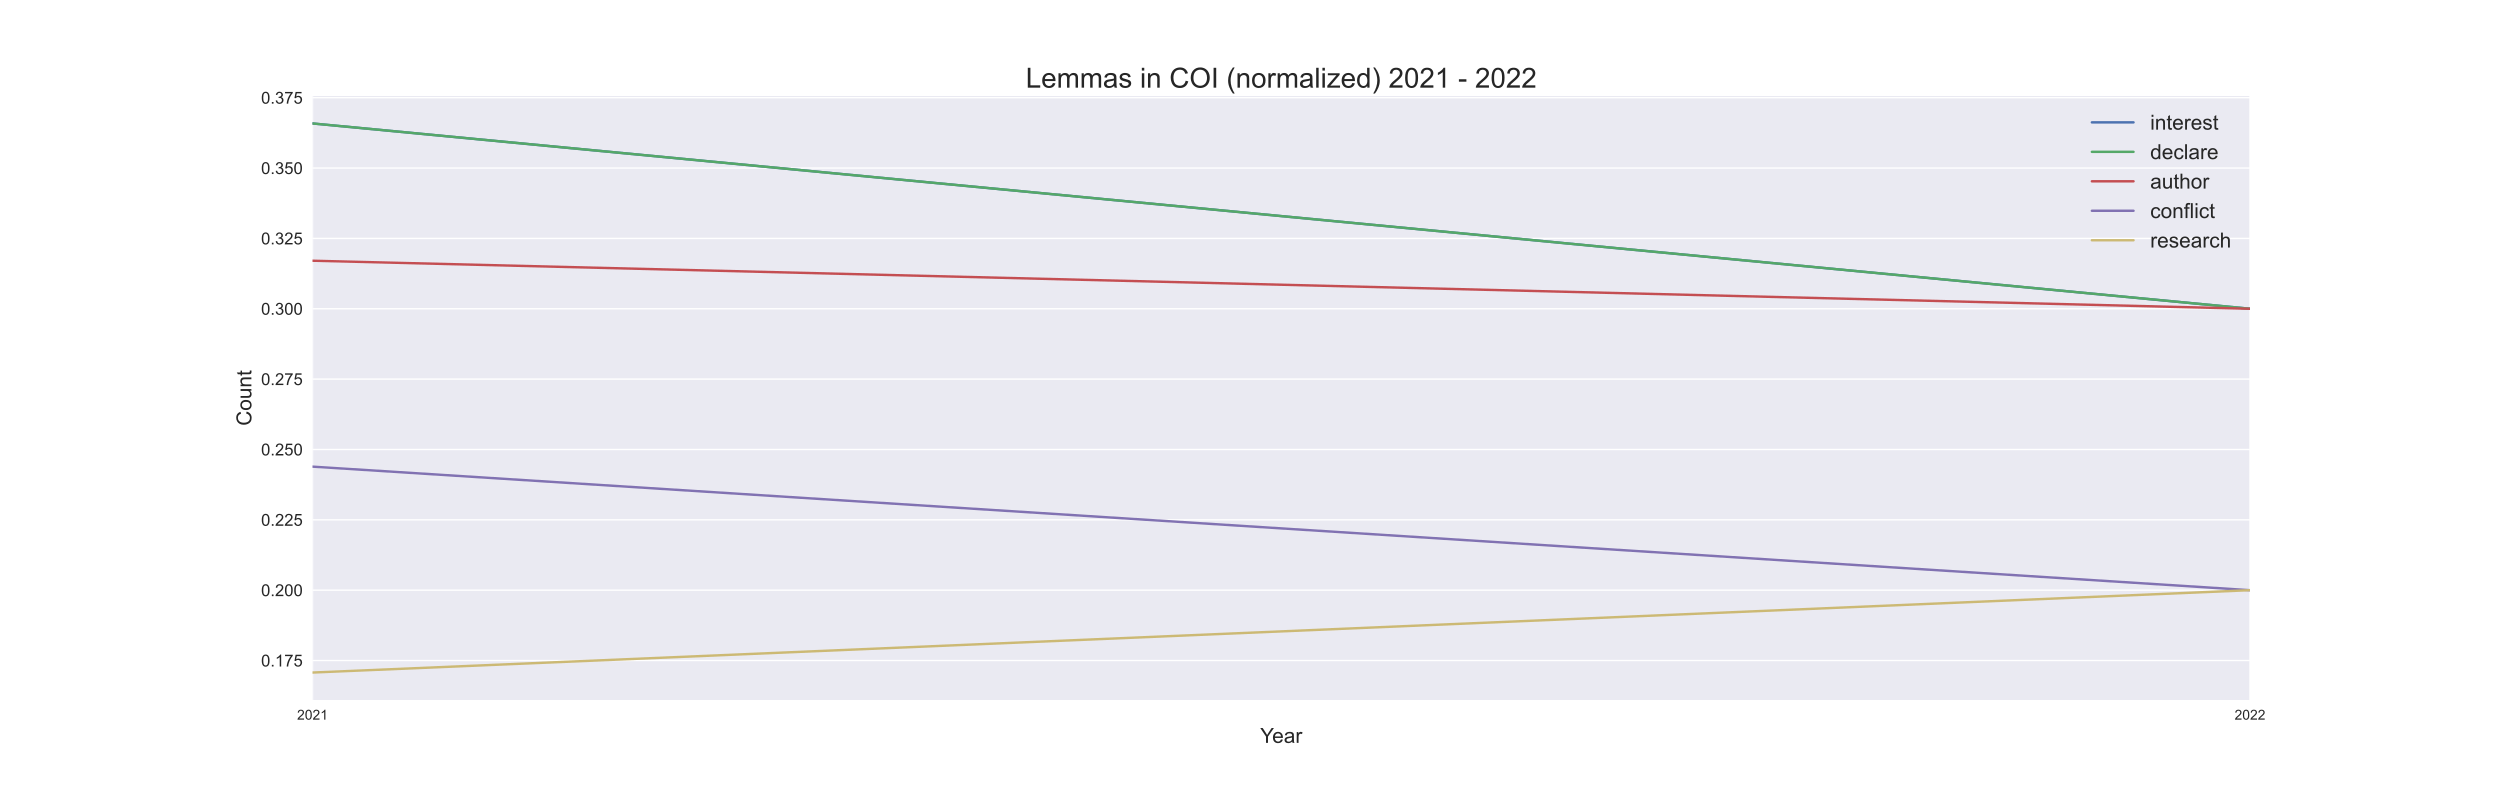 <?xml version="1.0" encoding="utf-8" standalone="no"?>
<!DOCTYPE svg PUBLIC "-//W3C//DTD SVG 1.1//EN"
  "http://www.w3.org/Graphics/SVG/1.1/DTD/svg11.dtd">
<!-- Created with matplotlib (https://matplotlib.org/) -->
<svg height="576pt" version="1.1" viewBox="0 0 1800 576" width="1800pt" xmlns="http://www.w3.org/2000/svg" xmlns:xlink="http://www.w3.org/1999/xlink">
 <defs>
  <style type="text/css">*{stroke-linecap:butt;stroke-linejoin:round;}</style>
 </defs>
 <g id="figure_1">
  <g id="patch_1">
   <path d="M 0 576 
L 1800 576 
L 1800 0 
L 0 0 
z
" style="fill:#ffffff;"/>
  </g>
  <g id="axes_1">
   <g id="patch_2">
    <path d="M 225 504 
L 1620 504 
L 1620 69.12 
L 225 69.12 
z
" style="fill:#eaeaf2;"/>
   </g>
   <g id="matplotlib.axis_1">
    <g id="xtick_1">
     <g id="line2d_1">
      <path clip-path="url(#p3e1406482a)" d="M 225 504 
L 225 69.12 
" style="fill:none;stroke:#ffffff;stroke-linecap:round;"/>
     </g>
     <g id="line2d_2"/>
     <g id="text_1">
      <!-- 2021 -->
      <g style="fill:#262626;" transform="translate(213.878 518.158)scale(0.1 -0.1)">
       <defs>
        <path d="M 50.344 8.453 
L 50.344 0 
L 3.031 0 
Q 2.938 3.172 4.047 6.109 
Q 5.859 10.938 9.828 15.625 
Q 13.812 20.312 21.344 26.469 
Q 33.016 36.031 37.109 41.625 
Q 41.219 47.219 41.219 52.203 
Q 41.219 57.422 37.469 61 
Q 33.734 64.594 27.734 64.594 
Q 21.391 64.594 17.578 60.781 
Q 13.766 56.984 13.719 50.25 
L 4.688 51.172 
Q 5.609 61.281 11.656 66.578 
Q 17.719 71.875 27.938 71.875 
Q 38.234 71.875 44.234 66.156 
Q 50.25 60.453 50.25 52 
Q 50.25 47.703 48.484 43.547 
Q 46.734 39.406 42.656 34.812 
Q 38.578 30.219 29.109 22.219 
Q 21.188 15.578 18.938 13.203 
Q 16.703 10.844 15.234 8.453 
z
" id="ArialMT-50"/>
        <path d="M 4.156 35.297 
Q 4.156 48 6.766 55.734 
Q 9.375 63.484 14.516 67.672 
Q 19.672 71.875 27.484 71.875 
Q 33.25 71.875 37.594 69.547 
Q 41.938 67.234 44.766 62.859 
Q 47.609 58.5 49.219 52.219 
Q 50.828 45.953 50.828 35.297 
Q 50.828 22.703 48.234 14.969 
Q 45.656 7.234 40.5 3 
Q 35.359 -1.219 27.484 -1.219 
Q 17.141 -1.219 11.234 6.203 
Q 4.156 15.141 4.156 35.297 
z
M 13.188 35.297 
Q 13.188 17.672 17.312 11.828 
Q 21.438 6 27.484 6 
Q 33.547 6 37.672 11.859 
Q 41.797 17.719 41.797 35.297 
Q 41.797 52.984 37.672 58.781 
Q 33.547 64.594 27.391 64.594 
Q 21.344 64.594 17.719 59.469 
Q 13.188 52.938 13.188 35.297 
z
" id="ArialMT-48"/>
        <path d="M 37.25 0 
L 28.469 0 
L 28.469 56 
Q 25.297 52.984 20.141 49.953 
Q 14.984 46.922 10.891 45.406 
L 10.891 53.906 
Q 18.266 57.375 23.781 62.297 
Q 29.297 67.234 31.594 71.875 
L 37.25 71.875 
z
" id="ArialMT-49"/>
       </defs>
       <use xlink:href="#ArialMT-50"/>
       <use x="55.615" xlink:href="#ArialMT-48"/>
       <use x="111.23" xlink:href="#ArialMT-50"/>
       <use x="166.846" xlink:href="#ArialMT-49"/>
      </g>
     </g>
    </g>
    <g id="xtick_2">
     <g id="line2d_3">
      <path clip-path="url(#p3e1406482a)" d="M 1620 504 
L 1620 69.12 
" style="fill:none;stroke:#ffffff;stroke-linecap:round;"/>
     </g>
     <g id="line2d_4"/>
     <g id="text_2">
      <!-- 2022 -->
      <g style="fill:#262626;" transform="translate(1608.878 518.158)scale(0.1 -0.1)">
       <use xlink:href="#ArialMT-50"/>
       <use x="55.615" xlink:href="#ArialMT-48"/>
       <use x="111.23" xlink:href="#ArialMT-50"/>
       <use x="166.846" xlink:href="#ArialMT-50"/>
      </g>
     </g>
    </g>
    <g id="text_3">
     <!-- Year -->
     <g style="fill:#262626;" transform="translate(907.343 534.882)scale(0.15 -0.15)">
      <defs>
       <path d="M 27.875 0 
L 27.875 30.328 
L 0.297 71.578 
L 11.812 71.578 
L 25.922 50 
Q 29.828 43.953 33.203 37.891 
Q 36.422 43.5 41.016 50.531 
L 54.891 71.578 
L 65.922 71.578 
L 37.359 30.328 
L 37.359 0 
z
" id="ArialMT-89"/>
       <path d="M 42.094 16.703 
L 51.172 15.578 
Q 49.031 7.625 43.219 3.219 
Q 37.406 -1.172 28.375 -1.172 
Q 17 -1.172 10.328 5.828 
Q 3.656 12.844 3.656 25.484 
Q 3.656 38.578 10.391 45.797 
Q 17.141 53.031 27.875 53.031 
Q 38.281 53.031 44.875 45.953 
Q 51.469 38.875 51.469 26.031 
Q 51.469 25.25 51.422 23.688 
L 12.75 23.688 
Q 13.234 15.141 17.578 10.594 
Q 21.922 6.062 28.422 6.062 
Q 33.25 6.062 36.672 8.594 
Q 40.094 11.141 42.094 16.703 
z
M 13.234 30.906 
L 42.188 30.906 
Q 41.609 37.453 38.875 40.719 
Q 34.672 45.797 27.984 45.797 
Q 21.922 45.797 17.797 41.75 
Q 13.672 37.703 13.234 30.906 
z
" id="ArialMT-101"/>
       <path d="M 40.438 6.391 
Q 35.547 2.25 31.031 0.531 
Q 26.516 -1.172 21.344 -1.172 
Q 12.797 -1.172 8.203 3 
Q 3.609 7.172 3.609 13.672 
Q 3.609 17.484 5.344 20.625 
Q 7.078 23.781 9.891 25.688 
Q 12.703 27.594 16.219 28.562 
Q 18.797 29.25 24.031 29.891 
Q 34.672 31.156 39.703 32.906 
Q 39.75 34.719 39.75 35.203 
Q 39.75 40.578 37.25 42.781 
Q 33.891 45.75 27.25 45.75 
Q 21.047 45.75 18.094 43.578 
Q 15.141 41.406 13.719 35.891 
L 5.125 37.062 
Q 6.297 42.578 8.984 45.969 
Q 11.672 49.359 16.75 51.188 
Q 21.828 53.031 28.516 53.031 
Q 35.156 53.031 39.297 51.469 
Q 43.453 49.906 45.406 47.531 
Q 47.359 45.172 48.141 41.547 
Q 48.578 39.312 48.578 33.453 
L 48.578 21.734 
Q 48.578 9.469 49.141 6.219 
Q 49.703 2.984 51.375 0 
L 42.188 0 
Q 40.828 2.734 40.438 6.391 
z
M 39.703 26.031 
Q 34.906 24.078 25.344 22.703 
Q 19.922 21.922 17.672 20.938 
Q 15.438 19.969 14.203 18.094 
Q 12.984 16.219 12.984 13.922 
Q 12.984 10.406 15.641 8.062 
Q 18.312 5.719 23.438 5.719 
Q 28.516 5.719 32.469 7.938 
Q 36.422 10.156 38.281 14.016 
Q 39.703 17 39.703 22.797 
z
" id="ArialMT-97"/>
       <path d="M 6.5 0 
L 6.5 51.859 
L 14.406 51.859 
L 14.406 44 
Q 17.438 49.516 20 51.266 
Q 22.562 53.031 25.641 53.031 
Q 30.078 53.031 34.672 50.203 
L 31.641 42.047 
Q 28.422 43.953 25.203 43.953 
Q 22.312 43.953 20.016 42.219 
Q 17.719 40.484 16.75 37.406 
Q 15.281 32.719 15.281 27.156 
L 15.281 0 
z
" id="ArialMT-114"/>
      </defs>
      <use xlink:href="#ArialMT-89"/>
      <use x="57.574" xlink:href="#ArialMT-101"/>
      <use x="113.189" xlink:href="#ArialMT-97"/>
      <use x="168.805" xlink:href="#ArialMT-114"/>
     </g>
    </g>
   </g>
   <g id="matplotlib.axis_2">
    <g id="ytick_1">
     <g id="line2d_5">
      <path clip-path="url(#p3e1406482a)" d="M 225 475.585 
L 1620 475.585 
" style="fill:none;stroke:#ffffff;stroke-linecap:round;"/>
     </g>
     <g id="line2d_6"/>
     <g id="text_4">
      <!-- 0.175 -->
      <g style="fill:#262626;" transform="translate(187.974 479.879)scale(0.12 -0.12)">
       <defs>
        <path d="M 9.078 0 
L 9.078 10.016 
L 19.094 10.016 
L 19.094 0 
z
" id="ArialMT-46"/>
        <path d="M 4.734 62.203 
L 4.734 70.656 
L 51.078 70.656 
L 51.078 63.812 
Q 44.234 56.547 37.516 44.484 
Q 30.812 32.422 27.156 19.672 
Q 24.516 10.688 23.781 0 
L 14.75 0 
Q 14.891 8.453 18.062 20.406 
Q 21.234 32.375 27.172 43.484 
Q 33.109 54.594 39.797 62.203 
z
" id="ArialMT-55"/>
        <path d="M 4.156 18.75 
L 13.375 19.531 
Q 14.406 12.797 18.141 9.391 
Q 21.875 6 27.156 6 
Q 33.5 6 37.891 10.781 
Q 42.281 15.578 42.281 23.484 
Q 42.281 31 38.062 35.344 
Q 33.844 39.703 27 39.703 
Q 22.75 39.703 19.328 37.766 
Q 15.922 35.844 13.969 32.766 
L 5.719 33.844 
L 12.641 70.609 
L 48.25 70.609 
L 48.25 62.203 
L 19.672 62.203 
L 15.828 42.969 
Q 22.266 47.469 29.344 47.469 
Q 38.719 47.469 45.156 40.969 
Q 51.609 34.469 51.609 24.266 
Q 51.609 14.547 45.953 7.469 
Q 39.062 -1.219 27.156 -1.219 
Q 17.391 -1.219 11.203 4.25 
Q 5.031 9.719 4.156 18.75 
z
" id="ArialMT-53"/>
       </defs>
       <use xlink:href="#ArialMT-48"/>
       <use x="55.615" xlink:href="#ArialMT-46"/>
       <use x="83.398" xlink:href="#ArialMT-49"/>
       <use x="139.014" xlink:href="#ArialMT-55"/>
       <use x="194.629" xlink:href="#ArialMT-53"/>
      </g>
     </g>
    </g>
    <g id="ytick_2">
     <g id="line2d_7">
      <path clip-path="url(#p3e1406482a)" d="M 225 424.931 
L 1620 424.931 
" style="fill:none;stroke:#ffffff;stroke-linecap:round;"/>
     </g>
     <g id="line2d_8"/>
     <g id="text_5">
      <!-- 0.200 -->
      <g style="fill:#262626;" transform="translate(187.974 429.226)scale(0.12 -0.12)">
       <use xlink:href="#ArialMT-48"/>
       <use x="55.615" xlink:href="#ArialMT-46"/>
       <use x="83.398" xlink:href="#ArialMT-50"/>
       <use x="139.014" xlink:href="#ArialMT-48"/>
       <use x="194.629" xlink:href="#ArialMT-48"/>
      </g>
     </g>
    </g>
    <g id="ytick_3">
     <g id="line2d_9">
      <path clip-path="url(#p3e1406482a)" d="M 225 374.277 
L 1620 374.277 
" style="fill:none;stroke:#ffffff;stroke-linecap:round;"/>
     </g>
     <g id="line2d_10"/>
     <g id="text_6">
      <!-- 0.225 -->
      <g style="fill:#262626;" transform="translate(187.974 378.572)scale(0.12 -0.12)">
       <use xlink:href="#ArialMT-48"/>
       <use x="55.615" xlink:href="#ArialMT-46"/>
       <use x="83.398" xlink:href="#ArialMT-50"/>
       <use x="139.014" xlink:href="#ArialMT-50"/>
       <use x="194.629" xlink:href="#ArialMT-53"/>
      </g>
     </g>
    </g>
    <g id="ytick_4">
     <g id="line2d_11">
      <path clip-path="url(#p3e1406482a)" d="M 225 323.624 
L 1620 323.624 
" style="fill:none;stroke:#ffffff;stroke-linecap:round;"/>
     </g>
     <g id="line2d_12"/>
     <g id="text_7">
      <!-- 0.250 -->
      <g style="fill:#262626;" transform="translate(187.974 327.918)scale(0.12 -0.12)">
       <use xlink:href="#ArialMT-48"/>
       <use x="55.615" xlink:href="#ArialMT-46"/>
       <use x="83.398" xlink:href="#ArialMT-50"/>
       <use x="139.014" xlink:href="#ArialMT-53"/>
       <use x="194.629" xlink:href="#ArialMT-48"/>
      </g>
     </g>
    </g>
    <g id="ytick_5">
     <g id="line2d_13">
      <path clip-path="url(#p3e1406482a)" d="M 225 272.97 
L 1620 272.97 
" style="fill:none;stroke:#ffffff;stroke-linecap:round;"/>
     </g>
     <g id="line2d_14"/>
     <g id="text_8">
      <!-- 0.275 -->
      <g style="fill:#262626;" transform="translate(187.974 277.265)scale(0.12 -0.12)">
       <use xlink:href="#ArialMT-48"/>
       <use x="55.615" xlink:href="#ArialMT-46"/>
       <use x="83.398" xlink:href="#ArialMT-50"/>
       <use x="139.014" xlink:href="#ArialMT-55"/>
       <use x="194.629" xlink:href="#ArialMT-53"/>
      </g>
     </g>
    </g>
    <g id="ytick_6">
     <g id="line2d_15">
      <path clip-path="url(#p3e1406482a)" d="M 225 222.316 
L 1620 222.316 
" style="fill:none;stroke:#ffffff;stroke-linecap:round;"/>
     </g>
     <g id="line2d_16"/>
     <g id="text_9">
      <!-- 0.300 -->
      <g style="fill:#262626;" transform="translate(187.974 226.611)scale(0.12 -0.12)">
       <defs>
        <path d="M 4.203 18.891 
L 12.984 20.062 
Q 14.5 12.594 18.141 9.297 
Q 21.781 6 27 6 
Q 33.203 6 37.469 10.297 
Q 41.75 14.594 41.75 20.953 
Q 41.75 27 37.797 30.922 
Q 33.844 34.859 27.734 34.859 
Q 25.25 34.859 21.531 33.891 
L 22.516 41.609 
Q 23.391 41.5 23.922 41.5 
Q 29.547 41.5 34.031 44.422 
Q 38.531 47.359 38.531 53.469 
Q 38.531 58.297 35.25 61.469 
Q 31.984 64.656 26.812 64.656 
Q 21.688 64.656 18.266 61.422 
Q 14.844 58.203 13.875 51.766 
L 5.078 53.328 
Q 6.688 62.156 12.391 67.016 
Q 18.109 71.875 26.609 71.875 
Q 32.469 71.875 37.391 69.359 
Q 42.328 66.844 44.938 62.5 
Q 47.562 58.156 47.562 53.266 
Q 47.562 48.641 45.062 44.828 
Q 42.578 41.016 37.703 38.766 
Q 44.047 37.312 47.562 32.688 
Q 51.078 28.078 51.078 21.141 
Q 51.078 11.766 44.234 5.25 
Q 37.406 -1.266 26.953 -1.266 
Q 17.531 -1.266 11.297 4.344 
Q 5.078 9.969 4.203 18.891 
z
" id="ArialMT-51"/>
       </defs>
       <use xlink:href="#ArialMT-48"/>
       <use x="55.615" xlink:href="#ArialMT-46"/>
       <use x="83.398" xlink:href="#ArialMT-51"/>
       <use x="139.014" xlink:href="#ArialMT-48"/>
       <use x="194.629" xlink:href="#ArialMT-48"/>
      </g>
     </g>
    </g>
    <g id="ytick_7">
     <g id="line2d_17">
      <path clip-path="url(#p3e1406482a)" d="M 225 171.663 
L 1620 171.663 
" style="fill:none;stroke:#ffffff;stroke-linecap:round;"/>
     </g>
     <g id="line2d_18"/>
     <g id="text_10">
      <!-- 0.325 -->
      <g style="fill:#262626;" transform="translate(187.974 175.957)scale(0.12 -0.12)">
       <use xlink:href="#ArialMT-48"/>
       <use x="55.615" xlink:href="#ArialMT-46"/>
       <use x="83.398" xlink:href="#ArialMT-51"/>
       <use x="139.014" xlink:href="#ArialMT-50"/>
       <use x="194.629" xlink:href="#ArialMT-53"/>
      </g>
     </g>
    </g>
    <g id="ytick_8">
     <g id="line2d_19">
      <path clip-path="url(#p3e1406482a)" d="M 225 121.009 
L 1620 121.009 
" style="fill:none;stroke:#ffffff;stroke-linecap:round;"/>
     </g>
     <g id="line2d_20"/>
     <g id="text_11">
      <!-- 0.350 -->
      <g style="fill:#262626;" transform="translate(187.974 125.304)scale(0.12 -0.12)">
       <use xlink:href="#ArialMT-48"/>
       <use x="55.615" xlink:href="#ArialMT-46"/>
       <use x="83.398" xlink:href="#ArialMT-51"/>
       <use x="139.014" xlink:href="#ArialMT-53"/>
       <use x="194.629" xlink:href="#ArialMT-48"/>
      </g>
     </g>
    </g>
    <g id="ytick_9">
     <g id="line2d_21">
      <path clip-path="url(#p3e1406482a)" d="M 225 70.355 
L 1620 70.355 
" style="fill:none;stroke:#ffffff;stroke-linecap:round;"/>
     </g>
     <g id="line2d_22"/>
     <g id="text_12">
      <!-- 0.375 -->
      <g style="fill:#262626;" transform="translate(187.974 74.65)scale(0.12 -0.12)">
       <use xlink:href="#ArialMT-48"/>
       <use x="55.615" xlink:href="#ArialMT-46"/>
       <use x="83.398" xlink:href="#ArialMT-51"/>
       <use x="139.014" xlink:href="#ArialMT-55"/>
       <use x="194.629" xlink:href="#ArialMT-53"/>
      </g>
     </g>
    </g>
    <g id="text_13">
     <!-- Count -->
     <g style="fill:#262626;" transform="translate(180.993 306.572)rotate(-90)scale(0.15 -0.15)">
      <defs>
       <path d="M 58.797 25.094 
L 68.266 22.703 
Q 65.281 11.031 57.547 4.906 
Q 49.812 -1.219 38.625 -1.219 
Q 27.047 -1.219 19.797 3.484 
Q 12.547 8.203 8.766 17.141 
Q 4.984 26.078 4.984 36.328 
Q 4.984 47.516 9.25 55.828 
Q 13.531 64.156 21.406 68.469 
Q 29.297 72.797 38.766 72.797 
Q 49.516 72.797 56.828 67.328 
Q 64.156 61.859 67.047 51.953 
L 57.719 49.75 
Q 55.219 57.562 50.484 61.125 
Q 45.75 64.703 38.578 64.703 
Q 30.328 64.703 24.781 60.734 
Q 19.234 56.781 16.984 50.109 
Q 14.75 43.453 14.75 36.375 
Q 14.75 27.25 17.406 20.438 
Q 20.062 13.625 25.672 10.25 
Q 31.297 6.891 37.844 6.891 
Q 45.797 6.891 51.312 11.469 
Q 56.844 16.062 58.797 25.094 
z
" id="ArialMT-67"/>
       <path d="M 3.328 25.922 
Q 3.328 40.328 11.328 47.266 
Q 18.016 53.031 27.641 53.031 
Q 38.328 53.031 45.109 46.016 
Q 51.906 39.016 51.906 26.656 
Q 51.906 16.656 48.906 10.906 
Q 45.906 5.172 40.156 2 
Q 34.422 -1.172 27.641 -1.172 
Q 16.75 -1.172 10.031 5.812 
Q 3.328 12.797 3.328 25.922 
z
M 12.359 25.922 
Q 12.359 15.969 16.703 11.016 
Q 21.047 6.062 27.641 6.062 
Q 34.188 6.062 38.531 11.031 
Q 42.875 16.016 42.875 26.219 
Q 42.875 35.844 38.5 40.797 
Q 34.125 45.75 27.641 45.75 
Q 21.047 45.75 16.703 40.812 
Q 12.359 35.891 12.359 25.922 
z
" id="ArialMT-111"/>
       <path d="M 40.578 0 
L 40.578 7.625 
Q 34.516 -1.172 24.125 -1.172 
Q 19.531 -1.172 15.547 0.578 
Q 11.578 2.344 9.641 5 
Q 7.719 7.672 6.938 11.531 
Q 6.391 14.109 6.391 19.734 
L 6.391 51.859 
L 15.188 51.859 
L 15.188 23.094 
Q 15.188 16.219 15.719 13.812 
Q 16.547 10.359 19.234 8.375 
Q 21.922 6.391 25.875 6.391 
Q 29.828 6.391 33.297 8.422 
Q 36.766 10.453 38.203 13.938 
Q 39.656 17.438 39.656 24.078 
L 39.656 51.859 
L 48.438 51.859 
L 48.438 0 
z
" id="ArialMT-117"/>
       <path d="M 6.594 0 
L 6.594 51.859 
L 14.5 51.859 
L 14.5 44.484 
Q 20.219 53.031 31 53.031 
Q 35.688 53.031 39.625 51.344 
Q 43.562 49.656 45.516 46.922 
Q 47.469 44.188 48.25 40.438 
Q 48.734 37.984 48.734 31.891 
L 48.734 0 
L 39.938 0 
L 39.938 31.547 
Q 39.938 36.922 38.906 39.578 
Q 37.891 42.234 35.281 43.812 
Q 32.672 45.406 29.156 45.406 
Q 23.531 45.406 19.453 41.844 
Q 15.375 38.281 15.375 28.328 
L 15.375 0 
z
" id="ArialMT-110"/>
       <path d="M 25.781 7.859 
L 27.047 0.094 
Q 23.344 -0.688 20.406 -0.688 
Q 15.625 -0.688 12.984 0.828 
Q 10.359 2.344 9.281 4.812 
Q 8.203 7.281 8.203 15.188 
L 8.203 45.016 
L 1.766 45.016 
L 1.766 51.859 
L 8.203 51.859 
L 8.203 64.703 
L 16.938 69.969 
L 16.938 51.859 
L 25.781 51.859 
L 25.781 45.016 
L 16.938 45.016 
L 16.938 14.703 
Q 16.938 10.938 17.406 9.859 
Q 17.875 8.797 18.922 8.156 
Q 19.969 7.516 21.922 7.516 
Q 23.391 7.516 25.781 7.859 
z
" id="ArialMT-116"/>
      </defs>
      <use xlink:href="#ArialMT-67"/>
      <use x="72.217" xlink:href="#ArialMT-111"/>
      <use x="127.832" xlink:href="#ArialMT-117"/>
      <use x="183.447" xlink:href="#ArialMT-110"/>
      <use x="239.062" xlink:href="#ArialMT-116"/>
     </g>
    </g>
   </g>
   <g id="line2d_23">
    <path clip-path="url(#p3e1406482a)" d="M 225 88.887 
L 1620 222.316 
" style="fill:none;stroke:#4c72b0;stroke-linecap:round;stroke-width:1.75;"/>
   </g>
   <g id="line2d_24">
    <path clip-path="url(#p3e1406482a)" d="M 225 88.887 
L 1620 222.316 
" style="fill:none;stroke:#55a868;stroke-linecap:round;stroke-width:1.75;"/>
   </g>
   <g id="line2d_25">
    <path clip-path="url(#p3e1406482a)" d="M 225 187.724 
L 1620 222.316 
" style="fill:none;stroke:#c44e52;stroke-linecap:round;stroke-width:1.75;"/>
   </g>
   <g id="line2d_26">
    <path clip-path="url(#p3e1406482a)" d="M 225 335.978 
L 1620 424.931 
" style="fill:none;stroke:#8172b2;stroke-linecap:round;stroke-width:1.75;"/>
   </g>
   <g id="line2d_27">
    <path clip-path="url(#p3e1406482a)" d="M 225 484.233 
L 1620 424.931 
" style="fill:none;stroke:#ccb974;stroke-linecap:round;stroke-width:1.75;"/>
   </g>
   <g id="patch_3">
    <path d="M 225 504 
L 225 69.12 
" style="fill:none;"/>
   </g>
   <g id="patch_4">
    <path d="M 1620 504 
L 1620 69.12 
" style="fill:none;"/>
   </g>
   <g id="patch_5">
    <path d="M 225 504 
L 1620 504 
" style="fill:none;"/>
   </g>
   <g id="patch_6">
    <path d="M 225 69.12 
L 1620 69.12 
" style="fill:none;"/>
   </g>
   <g id="text_14">
    <!-- Lemmas in COI (normalized) 2021 - 2022 -->
    <g style="fill:#262626;" transform="translate(738.544 63.12)scale(0.2 -0.2)">
     <defs>
      <path d="M 7.328 0 
L 7.328 71.578 
L 16.797 71.578 
L 16.797 8.453 
L 52.047 8.453 
L 52.047 0 
z
" id="ArialMT-76"/>
      <path d="M 6.594 0 
L 6.594 51.859 
L 14.453 51.859 
L 14.453 44.578 
Q 16.891 48.391 20.938 50.703 
Q 25 53.031 30.172 53.031 
Q 35.938 53.031 39.625 50.641 
Q 43.312 48.25 44.828 43.953 
Q 50.984 53.031 60.844 53.031 
Q 68.562 53.031 72.703 48.75 
Q 76.859 44.484 76.859 35.594 
L 76.859 0 
L 68.109 0 
L 68.109 32.672 
Q 68.109 37.938 67.25 40.25 
Q 66.406 42.578 64.156 43.984 
Q 61.922 45.406 58.891 45.406 
Q 53.422 45.406 49.797 41.766 
Q 46.188 38.141 46.188 30.125 
L 46.188 0 
L 37.406 0 
L 37.406 33.688 
Q 37.406 39.547 35.25 42.469 
Q 33.109 45.406 28.219 45.406 
Q 24.516 45.406 21.359 43.453 
Q 18.219 41.5 16.797 37.734 
Q 15.375 33.984 15.375 26.906 
L 15.375 0 
z
" id="ArialMT-109"/>
      <path d="M 3.078 15.484 
L 11.766 16.844 
Q 12.5 11.625 15.844 8.844 
Q 19.188 6.062 25.203 6.062 
Q 31.25 6.062 34.172 8.516 
Q 37.109 10.984 37.109 14.312 
Q 37.109 17.281 34.516 19 
Q 32.719 20.172 25.531 21.969 
Q 15.875 24.422 12.141 26.203 
Q 8.406 27.984 6.469 31.125 
Q 4.547 34.281 4.547 38.094 
Q 4.547 41.547 6.125 44.5 
Q 7.719 47.469 10.453 49.422 
Q 12.5 50.922 16.031 51.969 
Q 19.578 53.031 23.641 53.031 
Q 29.734 53.031 34.344 51.266 
Q 38.969 49.516 41.156 46.5 
Q 43.359 43.5 44.188 38.484 
L 35.594 37.312 
Q 35.016 41.312 32.203 43.547 
Q 29.391 45.797 24.266 45.797 
Q 18.219 45.797 15.625 43.797 
Q 13.031 41.797 13.031 39.109 
Q 13.031 37.406 14.109 36.031 
Q 15.188 34.625 17.484 33.688 
Q 18.797 33.203 25.25 31.453 
Q 34.578 28.953 38.25 27.359 
Q 41.938 25.781 44.031 22.75 
Q 46.141 19.734 46.141 15.234 
Q 46.141 10.844 43.578 6.953 
Q 41.016 3.078 36.172 0.953 
Q 31.344 -1.172 25.25 -1.172 
Q 15.141 -1.172 9.844 3.031 
Q 4.547 7.234 3.078 15.484 
z
" id="ArialMT-115"/>
      <path id="ArialMT-32"/>
      <path d="M 6.641 61.469 
L 6.641 71.578 
L 15.438 71.578 
L 15.438 61.469 
z
M 6.641 0 
L 6.641 51.859 
L 15.438 51.859 
L 15.438 0 
z
" id="ArialMT-105"/>
      <path d="M 4.828 34.859 
Q 4.828 52.688 14.391 62.766 
Q 23.969 72.859 39.109 72.859 
Q 49.031 72.859 56.984 68.109 
Q 64.938 63.375 69.109 54.906 
Q 73.297 46.438 73.297 35.688 
Q 73.297 24.812 68.891 16.219 
Q 64.5 7.625 56.438 3.203 
Q 48.391 -1.219 39.062 -1.219 
Q 28.953 -1.219 20.984 3.656 
Q 13.031 8.547 8.922 16.984 
Q 4.828 25.438 4.828 34.859 
z
M 14.594 34.719 
Q 14.594 21.781 21.547 14.328 
Q 28.516 6.891 39.016 6.891 
Q 49.703 6.891 56.609 14.406 
Q 63.531 21.922 63.531 35.75 
Q 63.531 44.484 60.578 51 
Q 57.625 57.516 51.922 61.109 
Q 46.234 64.703 39.156 64.703 
Q 29.109 64.703 21.844 57.781 
Q 14.594 50.875 14.594 34.719 
z
" id="ArialMT-79"/>
      <path d="M 9.328 0 
L 9.328 71.578 
L 18.797 71.578 
L 18.797 0 
z
" id="ArialMT-73"/>
      <path d="M 23.391 -21.047 
Q 16.109 -11.859 11.078 0.438 
Q 6.062 12.75 6.062 25.922 
Q 6.062 37.547 9.812 48.188 
Q 14.203 60.547 23.391 72.797 
L 29.688 72.797 
Q 23.781 62.641 21.875 58.297 
Q 18.891 51.562 17.188 44.234 
Q 15.094 35.109 15.094 25.875 
Q 15.094 2.391 29.688 -21.047 
z
" id="ArialMT-40"/>
      <path d="M 6.391 0 
L 6.391 71.578 
L 15.188 71.578 
L 15.188 0 
z
" id="ArialMT-108"/>
      <path d="M 1.953 0 
L 1.953 7.125 
L 34.969 45.016 
Q 29.344 44.734 25.047 44.734 
L 3.906 44.734 
L 3.906 51.859 
L 46.297 51.859 
L 46.297 46.047 
L 18.219 13.141 
L 12.797 7.125 
Q 18.703 7.562 23.875 7.562 
L 47.859 7.562 
L 47.859 0 
z
" id="ArialMT-122"/>
      <path d="M 40.234 0 
L 40.234 6.547 
Q 35.297 -1.172 25.734 -1.172 
Q 19.531 -1.172 14.328 2.25 
Q 9.125 5.672 6.266 11.797 
Q 3.422 17.922 3.422 25.875 
Q 3.422 33.641 6 39.969 
Q 8.594 46.297 13.766 49.656 
Q 18.953 53.031 25.344 53.031 
Q 30.031 53.031 33.688 51.047 
Q 37.359 49.078 39.656 45.906 
L 39.656 71.578 
L 48.391 71.578 
L 48.391 0 
z
M 12.453 25.875 
Q 12.453 15.922 16.641 10.984 
Q 20.844 6.062 26.562 6.062 
Q 32.328 6.062 36.344 10.766 
Q 40.375 15.484 40.375 25.141 
Q 40.375 35.797 36.266 40.766 
Q 32.172 45.75 26.172 45.75 
Q 20.312 45.75 16.375 40.969 
Q 12.453 36.188 12.453 25.875 
z
" id="ArialMT-100"/>
      <path d="M 12.359 -21.047 
L 6.062 -21.047 
Q 20.656 2.391 20.656 25.875 
Q 20.656 35.062 18.562 44.094 
Q 16.891 51.422 13.922 58.156 
Q 12.016 62.547 6.062 72.797 
L 12.359 72.797 
Q 21.531 60.547 25.922 48.188 
Q 29.688 37.547 29.688 25.922 
Q 29.688 12.75 24.625 0.438 
Q 19.578 -11.859 12.359 -21.047 
z
" id="ArialMT-41"/>
      <path d="M 3.172 21.484 
L 3.172 30.328 
L 30.172 30.328 
L 30.172 21.484 
z
" id="ArialMT-45"/>
     </defs>
     <use xlink:href="#ArialMT-76"/>
     <use x="55.615" xlink:href="#ArialMT-101"/>
     <use x="111.23" xlink:href="#ArialMT-109"/>
     <use x="194.531" xlink:href="#ArialMT-109"/>
     <use x="277.832" xlink:href="#ArialMT-97"/>
     <use x="333.447" xlink:href="#ArialMT-115"/>
     <use x="383.447" xlink:href="#ArialMT-32"/>
     <use x="411.23" xlink:href="#ArialMT-105"/>
     <use x="433.447" xlink:href="#ArialMT-110"/>
     <use x="489.062" xlink:href="#ArialMT-32"/>
     <use x="516.846" xlink:href="#ArialMT-67"/>
     <use x="589.062" xlink:href="#ArialMT-79"/>
     <use x="666.846" xlink:href="#ArialMT-73"/>
     <use x="694.629" xlink:href="#ArialMT-32"/>
     <use x="722.412" xlink:href="#ArialMT-40"/>
     <use x="755.713" xlink:href="#ArialMT-110"/>
     <use x="811.328" xlink:href="#ArialMT-111"/>
     <use x="866.943" xlink:href="#ArialMT-114"/>
     <use x="900.244" xlink:href="#ArialMT-109"/>
     <use x="983.545" xlink:href="#ArialMT-97"/>
     <use x="1039.16" xlink:href="#ArialMT-108"/>
     <use x="1061.377" xlink:href="#ArialMT-105"/>
     <use x="1083.594" xlink:href="#ArialMT-122"/>
     <use x="1133.594" xlink:href="#ArialMT-101"/>
     <use x="1189.209" xlink:href="#ArialMT-100"/>
     <use x="1244.824" xlink:href="#ArialMT-41"/>
     <use x="1278.125" xlink:href="#ArialMT-32"/>
     <use x="1305.908" xlink:href="#ArialMT-50"/>
     <use x="1361.523" xlink:href="#ArialMT-48"/>
     <use x="1417.139" xlink:href="#ArialMT-50"/>
     <use x="1472.754" xlink:href="#ArialMT-49"/>
     <use x="1528.369" xlink:href="#ArialMT-32"/>
     <use x="1556.152" xlink:href="#ArialMT-45"/>
     <use x="1589.453" xlink:href="#ArialMT-32"/>
     <use x="1617.236" xlink:href="#ArialMT-50"/>
     <use x="1672.852" xlink:href="#ArialMT-48"/>
     <use x="1728.467" xlink:href="#ArialMT-50"/>
     <use x="1784.082" xlink:href="#ArialMT-50"/>
    </g>
   </g>
   <g id="legend_1">
    <g id="line2d_28">
     <path d="M 1506.145 88.107 
L 1536.145 88.107 
" style="fill:none;stroke:#4c72b0;stroke-linecap:round;stroke-width:1.75;"/>
    </g>
    <g id="line2d_29"/>
    <g id="text_15">
     <!-- interest -->
     <g style="fill:#262626;" transform="translate(1548.145 93.357)scale(0.15 -0.15)">
      <use xlink:href="#ArialMT-105"/>
      <use x="22.217" xlink:href="#ArialMT-110"/>
      <use x="77.832" xlink:href="#ArialMT-116"/>
      <use x="105.615" xlink:href="#ArialMT-101"/>
      <use x="161.23" xlink:href="#ArialMT-114"/>
      <use x="194.531" xlink:href="#ArialMT-101"/>
      <use x="250.146" xlink:href="#ArialMT-115"/>
      <use x="300.146" xlink:href="#ArialMT-116"/>
     </g>
    </g>
    <g id="line2d_30">
     <path d="M 1506.145 109.325 
L 1536.145 109.325 
" style="fill:none;stroke:#55a868;stroke-linecap:round;stroke-width:1.75;"/>
    </g>
    <g id="line2d_31"/>
    <g id="text_16">
     <!-- declare -->
     <g style="fill:#262626;" transform="translate(1548.145 114.575)scale(0.15 -0.15)">
      <defs>
       <path d="M 40.438 19 
L 49.078 17.875 
Q 47.656 8.938 41.812 3.875 
Q 35.984 -1.172 27.484 -1.172 
Q 16.844 -1.172 10.375 5.781 
Q 3.906 12.75 3.906 25.734 
Q 3.906 34.125 6.688 40.422 
Q 9.469 46.734 15.156 49.875 
Q 20.844 53.031 27.547 53.031 
Q 35.984 53.031 41.359 48.75 
Q 46.734 44.484 48.25 36.625 
L 39.703 35.297 
Q 38.484 40.531 35.375 43.156 
Q 32.281 45.797 27.875 45.797 
Q 21.234 45.797 17.078 41.031 
Q 12.938 36.281 12.938 25.984 
Q 12.938 15.531 16.938 10.797 
Q 20.953 6.062 27.391 6.062 
Q 32.562 6.062 36.031 9.234 
Q 39.5 12.406 40.438 19 
z
" id="ArialMT-99"/>
      </defs>
      <use xlink:href="#ArialMT-100"/>
      <use x="55.615" xlink:href="#ArialMT-101"/>
      <use x="111.23" xlink:href="#ArialMT-99"/>
      <use x="161.23" xlink:href="#ArialMT-108"/>
      <use x="183.447" xlink:href="#ArialMT-97"/>
      <use x="239.062" xlink:href="#ArialMT-114"/>
      <use x="272.363" xlink:href="#ArialMT-101"/>
     </g>
    </g>
    <g id="line2d_32">
     <path d="M 1506.145 130.543 
L 1536.145 130.543 
" style="fill:none;stroke:#c44e52;stroke-linecap:round;stroke-width:1.75;"/>
    </g>
    <g id="line2d_33"/>
    <g id="text_17">
     <!-- author -->
     <g style="fill:#262626;" transform="translate(1548.145 135.793)scale(0.15 -0.15)">
      <defs>
       <path d="M 6.594 0 
L 6.594 71.578 
L 15.375 71.578 
L 15.375 45.906 
Q 21.531 53.031 30.906 53.031 
Q 36.672 53.031 40.922 50.75 
Q 45.172 48.484 47 44.484 
Q 48.828 40.484 48.828 32.859 
L 48.828 0 
L 40.047 0 
L 40.047 32.859 
Q 40.047 39.453 37.188 42.453 
Q 34.328 45.453 29.109 45.453 
Q 25.203 45.453 21.75 43.422 
Q 18.312 41.406 16.844 37.938 
Q 15.375 34.469 15.375 28.375 
L 15.375 0 
z
" id="ArialMT-104"/>
      </defs>
      <use xlink:href="#ArialMT-97"/>
      <use x="55.615" xlink:href="#ArialMT-117"/>
      <use x="111.23" xlink:href="#ArialMT-116"/>
      <use x="139.014" xlink:href="#ArialMT-104"/>
      <use x="194.629" xlink:href="#ArialMT-111"/>
      <use x="250.244" xlink:href="#ArialMT-114"/>
     </g>
    </g>
    <g id="line2d_34">
     <path d="M 1506.145 151.761 
L 1536.145 151.761 
" style="fill:none;stroke:#8172b2;stroke-linecap:round;stroke-width:1.75;"/>
    </g>
    <g id="line2d_35"/>
    <g id="text_18">
     <!-- conflict -->
     <g style="fill:#262626;" transform="translate(1548.145 157.011)scale(0.15 -0.15)">
      <defs>
       <path d="M 8.688 0 
L 8.688 45.016 
L 0.922 45.016 
L 0.922 51.859 
L 8.688 51.859 
L 8.688 57.375 
Q 8.688 62.594 9.625 65.141 
Q 10.891 68.562 14.078 70.672 
Q 17.281 72.797 23.047 72.797 
Q 26.766 72.797 31.25 71.922 
L 29.938 64.266 
Q 27.203 64.75 24.75 64.75 
Q 20.75 64.75 19.094 63.031 
Q 17.438 61.328 17.438 56.641 
L 17.438 51.859 
L 27.547 51.859 
L 27.547 45.016 
L 17.438 45.016 
L 17.438 0 
z
" id="ArialMT-102"/>
      </defs>
      <use xlink:href="#ArialMT-99"/>
      <use x="50" xlink:href="#ArialMT-111"/>
      <use x="105.615" xlink:href="#ArialMT-110"/>
      <use x="161.23" xlink:href="#ArialMT-102"/>
      <use x="189.014" xlink:href="#ArialMT-108"/>
      <use x="211.23" xlink:href="#ArialMT-105"/>
      <use x="233.447" xlink:href="#ArialMT-99"/>
      <use x="283.447" xlink:href="#ArialMT-116"/>
     </g>
    </g>
    <g id="line2d_36">
     <path d="M 1506.145 172.979 
L 1536.145 172.979 
" style="fill:none;stroke:#ccb974;stroke-linecap:round;stroke-width:1.75;"/>
    </g>
    <g id="line2d_37"/>
    <g id="text_19">
     <!-- research -->
     <g style="fill:#262626;" transform="translate(1548.145 178.229)scale(0.15 -0.15)">
      <use xlink:href="#ArialMT-114"/>
      <use x="33.301" xlink:href="#ArialMT-101"/>
      <use x="88.916" xlink:href="#ArialMT-115"/>
      <use x="138.916" xlink:href="#ArialMT-101"/>
      <use x="194.531" xlink:href="#ArialMT-97"/>
      <use x="250.146" xlink:href="#ArialMT-114"/>
      <use x="283.447" xlink:href="#ArialMT-99"/>
      <use x="333.447" xlink:href="#ArialMT-104"/>
     </g>
    </g>
   </g>
  </g>
 </g>
 <defs>
  <clipPath id="p3e1406482a">
   <rect height="434.88" width="1395" x="225" y="69.12"/>
  </clipPath>
 </defs>
</svg>
